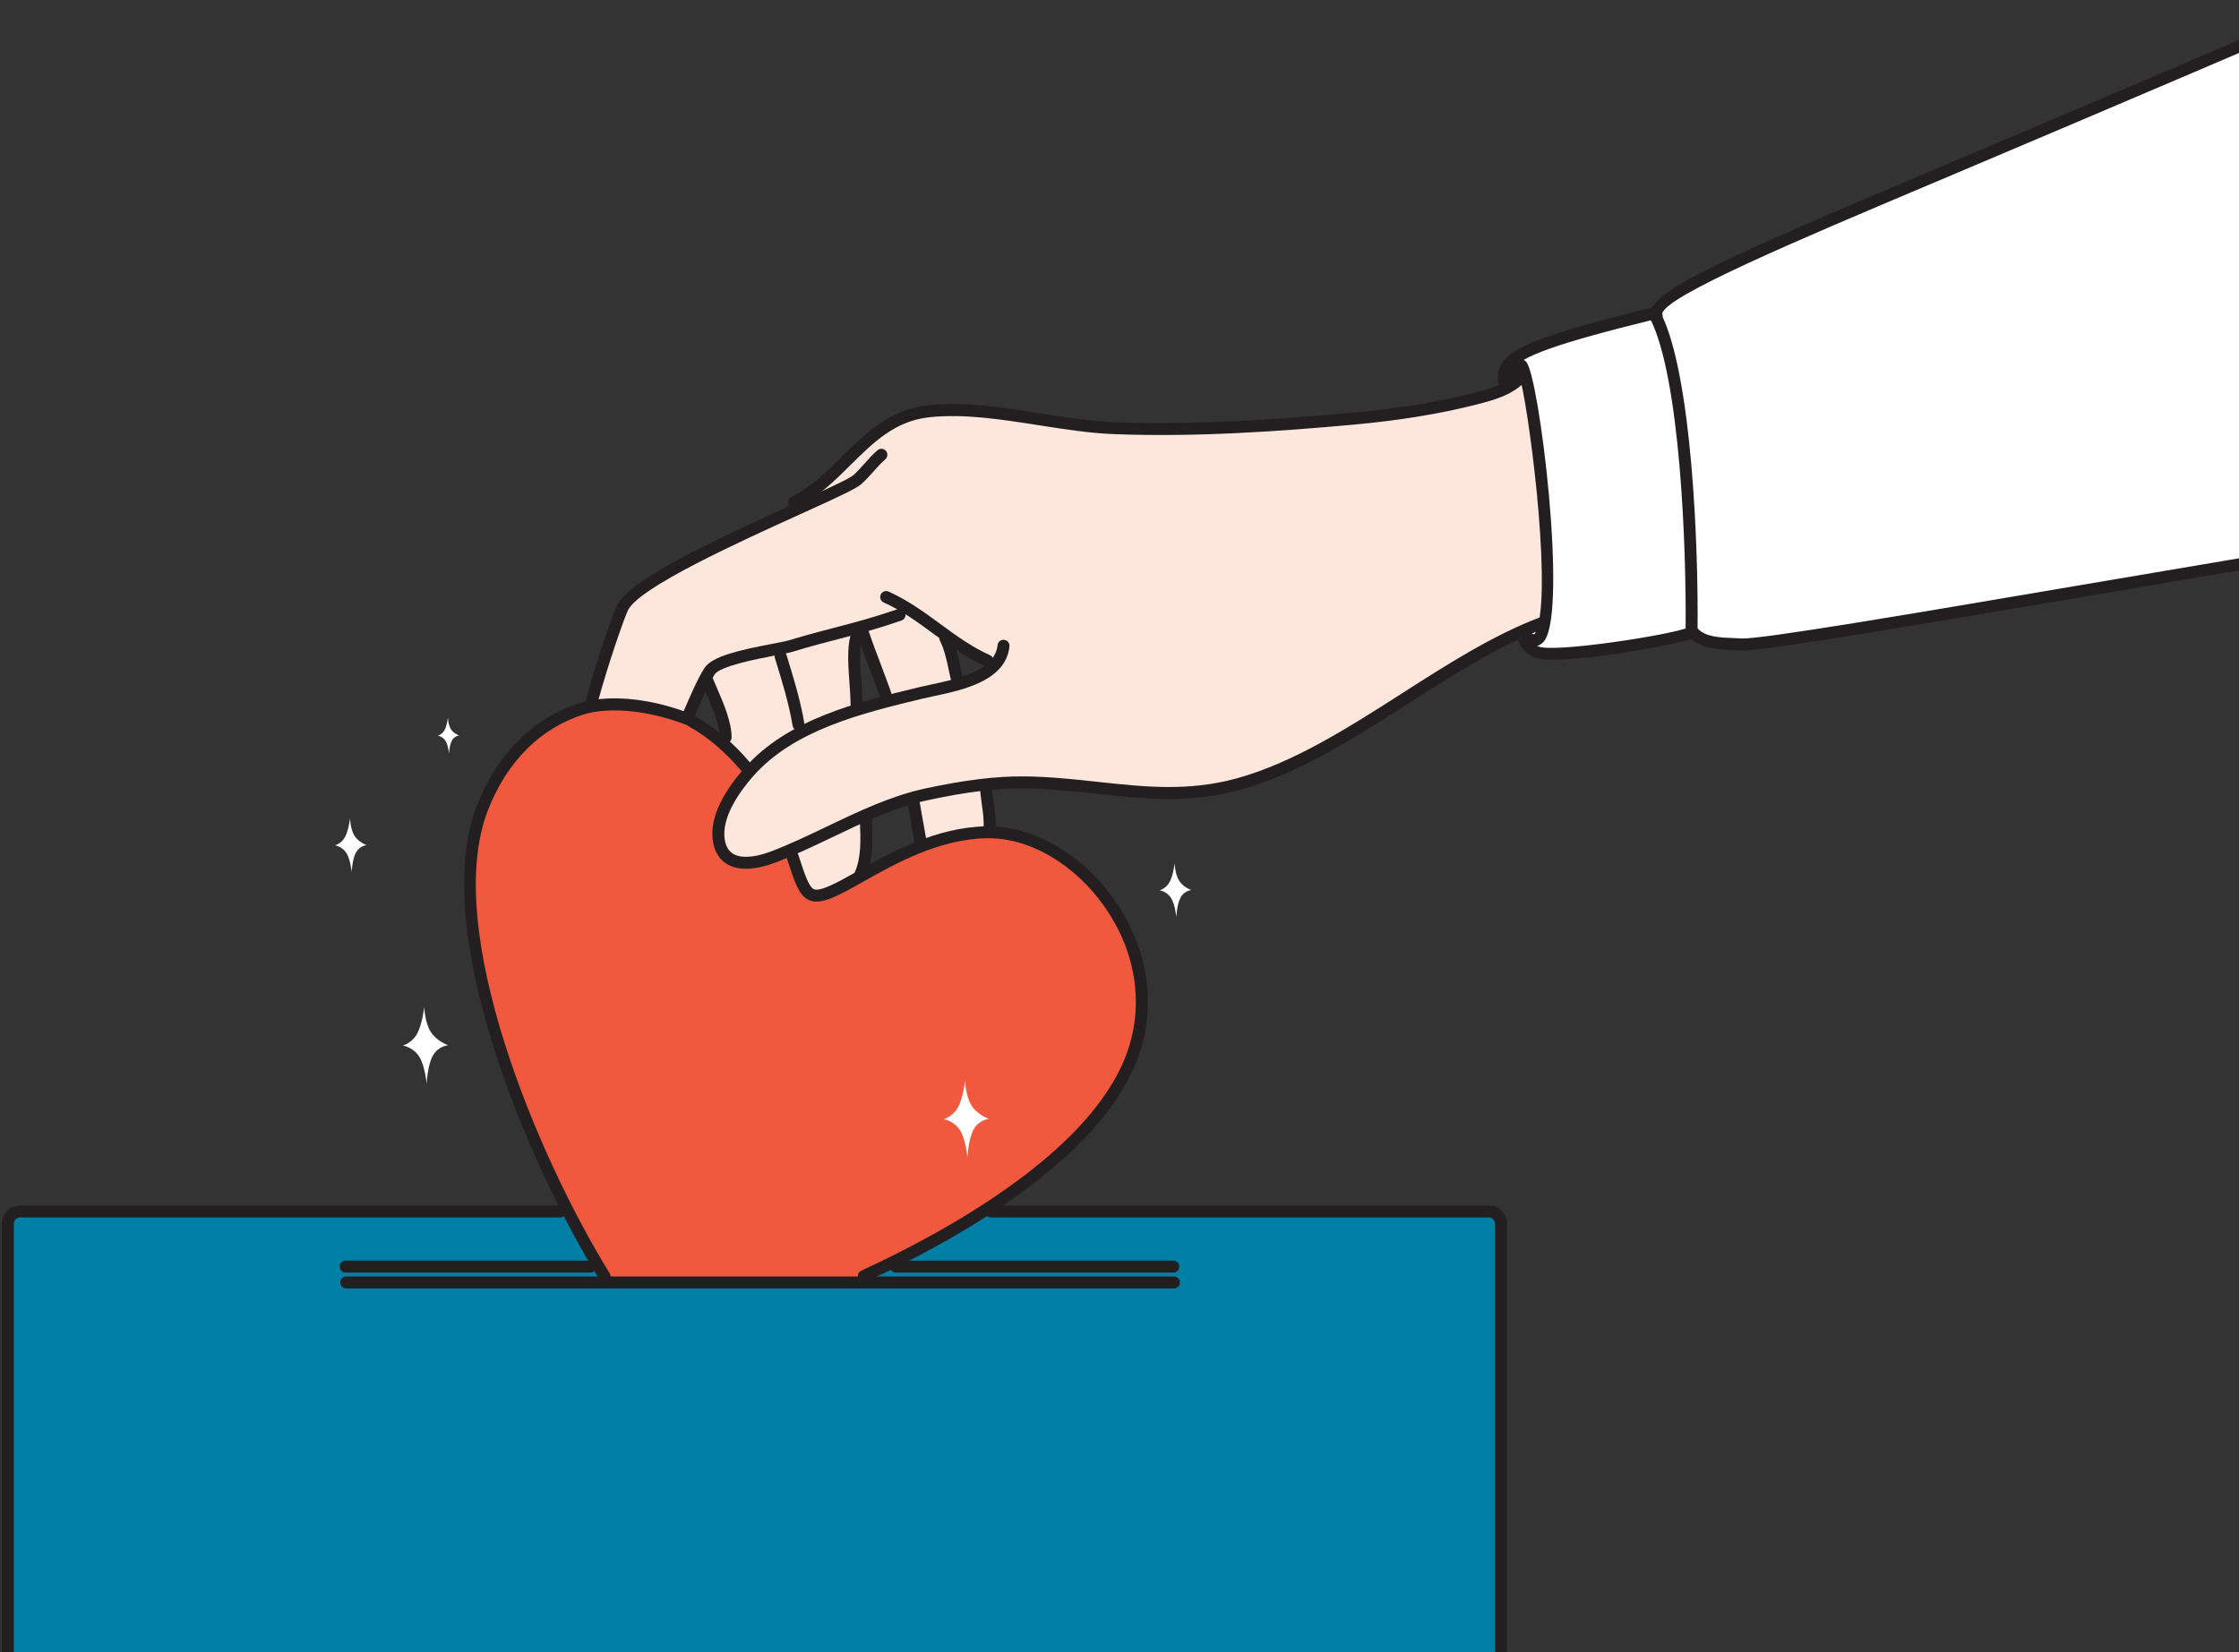 <svg width="294" height="217" viewBox="0 0 294 217" fill="none" xmlns="http://www.w3.org/2000/svg">
<rect x="0" y="0" width="294" height="217" fill="#333333" stroke="none"/>
<g clip-path="url(#clip0_1_417)">
<path fill-rule="evenodd" clip-rule="evenodd" d="M197.516 50.388C197.516 50.045 197.494 47.544 199.325 46.688C201.853 45.507 204.959 44.413 208.53 43.48C212.531 42.434 216.891 41.584 217.252 41.07C218.897 38.77 220.384 38.533 223.223 36.747C228.884 33.192 235.589 30.71 244.155 27.224C253.905 23.258 265.73 18.286 275.381 14.046C278.754 12.566 306.471 0.871 306.471 0.871C306.471 0.871 318.633 15.351 325.324 32.266C332.015 49.181 333.239 68.535 333.239 68.535C333.239 68.535 329.46 68.754 324.534 69.432C315.223 70.712 299.671 73.205 282.693 75.99C268.825 78.261 246.611 82.297 230.375 84.47C228.877 84.67 226.699 84.725 224.67 84.317C223.684 84.12 222.609 83.278 221.897 83.318C219.569 83.442 214.018 84.958 210.24 85.487C206.944 85.95 204.433 86.241 202.555 85.826C201.477 85.592 200.552 84.94 199.949 84.415C197.757 82.508 197.519 52.495 197.519 50.392L197.516 50.388Z" fill="white"/>
<path fill-rule="evenodd" clip-rule="evenodd" d="M2.679 159.063H195.573C196.443 159.063 197.148 159.763 197.148 160.627V216.053C197.148 216.914 196.443 217.617 195.573 217.617H2.679C1.805 217.617 1.107 216.914 1.107 216.053V160.627C1.107 159.763 1.809 159.063 2.679 159.063Z" fill="#007EA4"/>
<path d="M105.925 116.605C105.819 116.605 105.706 116.583 105.603 116.535C105.209 116.357 105.033 115.89 105.209 115.496C105.793 114.191 106.1 112.106 105.888 110.841C105.815 110.415 106.108 110.01 106.535 109.937C106.959 109.86 107.365 110.152 107.441 110.582C107.704 112.157 107.361 114.545 106.641 116.138C106.513 116.43 106.221 116.601 105.925 116.601V116.605Z" fill="#231F20"/>
<path fill-rule="evenodd" clip-rule="evenodd" d="M79.478 168.407C79.478 168.407 70.484 152.72 65.383 136.902C61.506 124.876 60.622 113.112 63.333 106.127C67.78 94.662 78.235 89.755 87.539 92.777C90.075 93.601 92.381 95.435 94.632 97.378C104.378 105.799 103.884 116.262 106.516 117.483C109.465 118.857 118.545 109.466 129.607 109.306C141.487 109.138 154.226 124.373 148.529 139.042C147.005 142.968 142.854 148.495 137.478 152.91C126.917 161.575 112.538 168.45 112.538 168.45L79.474 168.407H79.478Z" fill="#F0593E"/>
<path fill-rule="evenodd" clip-rule="evenodd" d="M200.199 49.528C200.199 49.528 198.694 51.489 190.139 53.257C177.645 55.842 157.463 56.348 155.478 56.348C152.489 56.348 148.652 56.272 145.243 56.006C141.811 55.739 138.811 55.266 134.05 54.657C128.989 54.011 122.531 53.279 118.208 54.978C117.225 55.364 113.202 58.743 110.41 61.211C107.125 64.113 105.064 66.22 103.99 66.906C102.316 67.97 96.981 70.573 92.38 72.917C87.315 75.502 82.996 77.875 81.998 79.373C81.684 79.843 77.328 92.85 77.328 92.85C77.328 92.85 79.002 91.866 85.009 92.508C87.421 92.767 90.33 94.254 90.33 94.254C90.33 94.254 92.384 89.628 92.797 89.559C93.56 89.431 94.792 95.581 95.256 97.681C95.464 98.636 97.986 100.316 98.406 101.115C98.823 101.91 96.743 103.175 95.504 105.533C94.364 107.699 93.999 110.91 95.479 112.602C96.751 114.056 103.968 111.891 103.968 111.891C103.968 111.891 104.355 113.947 105.148 115.547C105.707 116.685 106.288 117.578 107.929 117.436C108.777 117.363 110.71 116.302 113.144 114.982C113.326 114.884 113.52 112.831 113.611 111.009C113.71 108.978 113.717 107.148 113.933 107.031C115.647 106.113 117.975 105.107 119.59 104.895C120.083 104.833 120.759 111.209 121.212 111.031C124.523 109.736 127.688 109.12 129.92 109.164C130.677 109.182 129.295 103.944 129.701 103.346C130.249 102.533 133.322 102.661 135.237 102.682C139.557 102.737 142.334 103.346 145.546 103.663C149.858 104.093 154.057 104.254 155.486 104.254C159.662 104.254 165.356 102.69 171.944 99.369C177.506 96.565 183.086 92.57 188.257 89.282C191.308 87.338 194.513 85.807 196.695 84.495C200.188 82.388 202.856 81.593 202.918 81.207C203.66 76.712 203.188 67.387 202.304 60.198C201.544 54.008 200.214 49.524 200.214 49.524L200.199 49.528ZM112.866 82.807C113.027 82.578 113.217 82.749 113.604 83.766C114.379 85.796 115.577 89.464 115.793 90.047C116.009 90.634 116.984 91.833 116.239 92.012C115.486 92.191 112.252 93.044 112.252 93.044C112.252 93.044 111.784 85.49 112.303 84.28C112.563 83.675 112.705 83.04 112.87 82.807H112.866ZM124.205 83.715L130.505 87.35L128.978 88.574L127.552 89.311L125.831 89.628L124.205 83.715Z" fill="#FDE7DC"/>
<path fill-rule="evenodd" clip-rule="evenodd" d="M55.709 132.225C55.709 132.225 55.761 134.238 56.546 135.503C57.325 136.764 58.845 137.274 58.845 137.274C58.845 137.274 57.544 137.38 56.835 138.652C56.126 139.925 56.017 142.36 56.017 142.36C56.017 142.36 55.837 140.049 55.055 138.791C54.273 137.526 52.885 137.311 52.885 137.311C52.885 137.311 54.058 137.048 54.763 135.776C55.472 134.504 55.709 132.225 55.709 132.225Z" fill="white"/>
<path fill-rule="evenodd" clip-rule="evenodd" d="M45.961 107.469C45.961 107.469 45.994 108.876 46.542 109.758C47.09 110.641 48.15 110.998 48.15 110.998C48.15 110.998 47.24 111.071 46.747 111.957C46.254 112.846 46.173 114.552 46.173 114.552C46.173 114.552 46.045 112.937 45.501 112.055C44.953 111.173 43.984 111.023 43.984 111.023C43.984 111.023 44.807 110.834 45.296 109.948C45.79 109.058 45.961 107.469 45.961 107.469Z" fill="white"/>
<path fill-rule="evenodd" clip-rule="evenodd" d="M58.813 94.225C58.813 94.225 58.838 95.173 59.207 95.767C59.576 96.361 60.289 96.602 60.289 96.602C60.289 96.602 59.679 96.649 59.346 97.251C59.01 97.852 58.959 99 58.959 99C58.959 99 58.875 97.91 58.506 97.316C58.136 96.718 57.482 96.62 57.482 96.62C57.482 96.62 58.038 96.496 58.367 95.898C58.703 95.3 58.813 94.225 58.813 94.225Z" fill="white"/>
<path fill-rule="evenodd" clip-rule="evenodd" d="M126.727 141.904C126.727 141.904 126.774 143.917 127.56 145.178C128.346 146.439 129.859 146.953 129.859 146.953C129.859 146.953 128.561 147.059 127.852 148.331C127.147 149.6 127.03 152.035 127.03 152.035C127.03 152.035 126.851 149.727 126.069 148.463C125.287 147.201 123.898 146.986 123.898 146.986C123.898 146.986 125.071 146.72 125.78 145.451C126.486 144.179 126.727 141.901 126.727 141.901V141.904Z" fill="white"/>
<path fill-rule="evenodd" clip-rule="evenodd" d="M154.239 113.371C154.239 113.371 154.275 114.778 154.824 115.66C155.372 116.543 156.428 116.9 156.428 116.9C156.428 116.9 155.518 116.976 155.025 117.862C154.531 118.752 154.455 120.458 154.455 120.458C154.455 120.458 154.327 118.843 153.782 117.961C153.234 117.079 152.266 116.925 152.266 116.925C152.266 116.925 153.084 116.74 153.574 115.85C154.071 114.964 154.239 113.371 154.239 113.371Z" fill="white"/>
<path d="M97.958 114.1C97.106 114.1 96.255 113.943 95.524 113.524C94.49 112.933 93.847 111.927 93.616 110.535C93.046 107.097 95.517 103.419 97.695 100.943C103.413 94.422 112.64 92.198 120.782 90.233C121.268 90.116 121.765 90.011 122.299 89.898C125.62 89.194 130.641 88.13 130.985 84.739C131.029 84.305 131.412 83.988 131.851 84.036C132.282 84.079 132.596 84.466 132.553 84.896C132.088 89.424 126.395 90.63 122.628 91.429C122.109 91.538 121.626 91.64 121.206 91.742C113.236 93.663 104.269 95.829 98.875 101.971C97.278 103.794 94.676 107.29 95.169 110.272C95.319 111.191 95.696 111.807 96.306 112.164C97.325 112.748 99.094 112.635 101.17 111.851C103.666 110.91 106.183 109.704 108.617 108.537C112.732 106.568 116.985 104.531 121.48 103.561C126.592 102.456 130.842 101.931 134.467 101.971C137.833 102.001 141.056 102.351 144.166 102.69C150.254 103.349 155.998 103.973 162.32 102.249C169.811 100.207 177.094 95.544 184.144 91.035C190.009 87.28 196.075 83.401 202.199 81.087C202.601 80.933 203.062 81.138 203.215 81.546C203.369 81.951 203.164 82.406 202.758 82.559C196.791 84.812 190.794 88.647 184.995 92.358C177.851 96.93 170.462 101.662 162.737 103.765C156.126 105.566 150.236 104.928 143.994 104.25C140.921 103.918 137.738 103.572 134.453 103.543C130.948 103.506 126.812 104.017 121.816 105.096C117.501 106.025 113.327 108.023 109.3 109.955C106.834 111.133 104.287 112.354 101.729 113.32C100.804 113.666 99.372 114.1 97.958 114.1V114.1Z" fill="#231F20"/>
<path d="M129.668 87.554C129.558 87.554 129.445 87.532 129.342 87.484C126.795 86.34 124.639 84.754 122.553 83.226C120.437 81.673 118.438 80.208 116.041 79.132C115.646 78.954 115.471 78.487 115.646 78.094C115.825 77.696 116.293 77.521 116.688 77.7C119.238 78.848 121.394 80.43 123.485 81.961C125.597 83.511 127.596 84.976 129.993 86.052C130.391 86.23 130.563 86.697 130.384 87.091C130.252 87.382 129.967 87.554 129.668 87.554Z" fill="#231F20"/>
<path d="M77.749 92.737C77.683 92.737 77.61 92.73 77.54 92.708C77.124 92.595 76.875 92.165 76.985 91.746C78.388 86.606 80.511 80.529 81.045 79.45C82.634 76.209 92.983 71.306 104.363 66.14C108.017 64.478 111.474 62.914 112.022 62.432C112.556 61.969 113.023 61.437 113.52 60.88C114.046 60.289 114.587 59.68 115.223 59.137C115.548 58.853 116.045 58.889 116.33 59.217C116.612 59.545 116.575 60.041 116.25 60.325C115.698 60.799 115.212 61.346 114.701 61.919C114.196 62.491 113.666 63.081 113.06 63.614C112.369 64.215 109.829 65.382 105.017 67.565C97.131 71.145 83.935 77.135 82.463 80.139C82.006 81.064 79.912 87.007 78.509 92.158C78.417 92.508 78.096 92.737 77.752 92.737H77.749Z" fill="#231F20"/>
<path d="M90.479 94.538C90.373 94.538 90.271 94.516 90.168 94.473C89.77 94.301 89.584 93.838 89.755 93.441L89.836 93.251C90.585 91.513 91.608 89.129 92.489 87.751C93.483 86.19 97.108 85.385 101.391 84.561C102.374 84.371 103.221 84.211 103.642 84.083C106.064 83.354 107.935 82.866 109.744 82.395C112.211 81.754 114.542 81.145 117.857 80.015C118.27 79.869 118.719 80.091 118.862 80.503C119.004 80.915 118.781 81.36 118.368 81.502C114.999 82.658 112.642 83.27 110.146 83.919C108.348 84.386 106.496 84.867 104.102 85.592C103.605 85.742 102.761 85.906 101.69 86.106C99.37 86.555 94.535 87.481 93.826 88.596C93.019 89.868 92.017 92.187 91.29 93.875L91.206 94.064C91.078 94.36 90.79 94.538 90.483 94.538H90.479Z" fill="#231F20"/>
<path d="M104.231 66.782C103.943 66.782 103.661 66.625 103.526 66.348C103.329 65.962 103.489 65.488 103.877 65.294C106.49 63.989 108.576 61.926 110.593 59.936C113.645 56.917 116.795 53.793 121.812 53.239C126.584 52.71 131.708 53.516 136.663 54.296C140.006 54.821 143.164 55.317 146.222 55.441C157.072 55.874 168.17 55.058 177.591 54.205C183.514 53.669 188.86 52.794 193.476 51.609C195.559 51.077 197.916 50.472 199.282 48.839C199.56 48.503 200.053 48.463 200.39 48.74C200.726 49.017 200.77 49.513 200.492 49.845C198.8 51.868 196.067 52.568 193.87 53.133C189.167 54.34 183.741 55.226 177.733 55.772C168.258 56.633 157.101 57.449 146.16 57.012C143.003 56.888 139.659 56.359 136.422 55.853C131.565 55.091 126.548 54.303 121.984 54.806C117.514 55.302 114.69 58.098 111.701 61.058C109.599 63.14 107.421 65.291 104.582 66.709C104.469 66.763 104.348 66.789 104.231 66.789V66.782Z" fill="#231F20"/>
<path d="M95.283 97.644C94.848 97.644 94.493 97.295 94.493 96.857C94.493 95.166 93.514 92.887 92.721 91.057C92.509 90.565 92.308 90.102 92.14 89.679C91.979 89.275 92.177 88.819 92.579 88.658C92.984 88.498 93.441 88.695 93.602 89.096C93.77 89.511 93.963 89.96 94.172 90.437C95.016 92.399 96.068 94.841 96.068 96.857C96.068 97.291 95.714 97.644 95.283 97.644Z" fill="#231F20"/>
<path d="M104.852 95.957C104.472 95.957 104.14 95.683 104.074 95.3C103.584 92.373 102.685 89.457 101.812 86.631L101.75 86.438C101.622 86.022 101.856 85.581 102.272 85.457C102.685 85.326 103.127 85.559 103.255 85.975L103.318 86.168C104.202 89.041 105.119 92.008 105.623 95.038C105.696 95.468 105.404 95.873 104.977 95.942C104.933 95.949 104.889 95.953 104.849 95.953L104.852 95.957Z" fill="#231F20"/>
<path d="M112.472 93.23C112.037 93.23 111.682 92.88 111.682 92.446C111.682 91.622 111.613 90.663 111.536 89.646C111.383 87.503 111.226 85.286 111.642 83.613C111.748 83.194 112.176 82.938 112.596 83.044C113.016 83.146 113.272 83.576 113.166 83.996C112.812 85.421 112.961 87.51 113.108 89.533C113.184 90.576 113.257 91.564 113.257 92.446C113.257 92.88 112.903 93.23 112.472 93.23V93.23Z" fill="#231F20"/>
<path d="M116.442 92.515C116.117 92.515 115.81 92.307 115.697 91.979C115.21 90.525 114.651 89.048 114.111 87.623C113.566 86.183 113.003 84.696 112.506 83.212C112.371 82.8 112.594 82.355 113.003 82.22C113.416 82.082 113.866 82.304 114.001 82.716C114.487 84.171 115.046 85.644 115.583 87.069C116.128 88.509 116.694 90 117.195 91.484C117.33 91.895 117.107 92.34 116.698 92.479C116.614 92.504 116.53 92.519 116.446 92.519L116.442 92.515Z" fill="#231F20"/>
<path d="M125.69 90.109C125.336 90.109 125.014 89.872 124.927 89.515C124.799 89.016 124.689 88.505 124.579 87.995C124.298 86.675 124.006 85.312 123.425 84.153C123.231 83.762 123.388 83.292 123.776 83.099C124.17 82.906 124.638 83.066 124.832 83.449C125.5 84.787 125.815 86.249 126.122 87.663C126.228 88.159 126.33 88.651 126.454 89.132C126.56 89.551 126.301 89.978 125.884 90.084C125.818 90.098 125.756 90.106 125.69 90.106V90.109Z" fill="#231F20"/>
<path d="M113.43 168.381C113.134 168.381 112.845 168.21 112.718 167.926C112.535 167.528 112.707 167.062 113.098 166.883C123.914 161.903 142.807 151.623 147.799 138.758C150.287 132.346 149.297 125.201 145.08 119.153C141.129 113.484 135.191 110.017 129.622 110.094C123.344 110.181 117.614 113.404 113.43 115.755C110.032 117.669 107.777 118.938 106.187 118.198C104.93 117.614 104.364 115.908 103.516 113.327L103.319 112.737C103.184 112.321 103.406 111.876 103.819 111.745C104.232 111.61 104.678 111.833 104.813 112.241L105.011 112.835C105.658 114.789 106.209 116.477 106.856 116.776C107.711 117.17 110.112 115.821 112.659 114.388C116.989 111.957 122.92 108.617 129.604 108.526C135.696 108.464 142.127 112.168 146.377 118.256C150.897 124.738 151.95 132.419 149.268 139.327C144.075 152.709 124.791 163.23 113.759 168.312C113.653 168.36 113.54 168.385 113.43 168.385V168.381Z" fill="#231F20"/>
<path d="M97.829 101.392C97.606 101.392 97.383 101.297 97.226 101.111C96.287 99.999 95.238 98.942 94.113 97.969C92.984 96.996 91.774 96.146 90.521 95.454C90.137 95.242 90.005 94.764 90.214 94.385C90.426 94.006 90.901 93.871 91.284 94.079C92.636 94.826 93.93 95.734 95.143 96.78C96.335 97.805 97.438 98.92 98.432 100.098C98.713 100.43 98.67 100.925 98.337 101.206C98.191 101.33 98.008 101.388 97.829 101.388V101.392Z" fill="#231F20"/>
<path d="M79.395 168.451C79.128 168.451 78.872 168.316 78.726 168.075C69.156 152.607 56.315 122.036 62.6 105.843C65.275 98.95 70.142 94.141 76.307 92.304C76.486 92.238 81.931 90.302 91.001 93.861C91.407 94.017 91.604 94.477 91.443 94.878C91.286 95.282 90.829 95.479 90.424 95.322C81.968 92.005 76.852 93.773 76.8 93.795C71.071 95.505 66.569 99.978 64.069 106.412C57.992 122.073 70.658 152.042 80.067 167.255C80.294 167.623 80.177 168.108 79.808 168.334C79.68 168.414 79.537 168.451 79.395 168.451V168.451Z" fill="#231F20"/>
<path d="M197.091 217.668C196.656 217.668 196.305 217.318 196.305 216.881V160.693C196.305 160.255 195.951 159.905 195.519 159.905H130.112C129.677 159.905 129.322 159.552 129.322 159.122C129.322 158.691 129.677 158.338 130.112 158.338H195.519C196.82 158.338 197.88 159.391 197.88 160.693V216.881C197.88 217.318 197.526 217.668 197.091 217.668V217.668Z" fill="#231F20"/>
<path d="M1.032 217.668C0.593 217.668 0.246 217.318 0.246 216.881V160.693C0.246 159.392 1.302 158.338 2.607 158.338H73.54C73.975 158.338 74.325 158.688 74.325 159.122C74.325 159.556 73.971 159.906 73.54 159.906H2.607C2.172 159.906 1.817 160.256 1.817 160.693V216.881C1.817 217.318 1.463 217.668 1.032 217.668V217.668Z" fill="#231F20"/>
<path d="M154.142 169.224H45.475C45.04 169.224 44.685 168.87 44.685 168.436C44.685 168.002 45.036 167.652 45.475 167.652H154.145C154.58 167.652 154.931 168.002 154.931 168.436C154.931 168.87 154.58 169.224 154.145 169.224H154.142Z" fill="#231F20"/>
<path d="M201.443 84.889C201.158 84.889 200.858 84.812 200.562 84.648C200.182 84.441 200.036 83.967 200.248 83.584C200.453 83.205 200.932 83.062 201.315 83.267C201.396 83.31 201.432 83.314 201.443 83.318C201.439 83.31 201.67 83.161 201.911 82.319C203.683 76.06 200.679 53.024 199.437 49.061C199.342 49.258 199.258 49.473 199.236 49.612C199.305 49.951 199.137 50.304 198.819 50.465C198.428 50.661 197.953 50.505 197.76 50.115C197.398 49.389 198.158 47.84 198.786 47.384C199.309 47.009 199.941 47.052 200.387 47.501C202.108 49.218 205.847 80.066 202.792 84.149C202.426 84.637 201.955 84.885 201.447 84.885L201.443 84.889Z" fill="#231F20"/>
<path d="M197.604 51.318C197.253 51.318 196.935 51.081 196.84 50.723C196.658 49.987 196.49 48.886 197.14 47.803C198.518 45.525 203.155 43.79 216.99 40.388C217.41 40.286 217.841 40.541 217.944 40.964C218.05 41.387 217.79 41.81 217.366 41.916C204.507 45.077 199.566 46.83 198.488 48.616C198.207 49.079 198.174 49.579 198.364 50.344C198.47 50.764 198.214 51.19 197.791 51.296C197.725 51.31 197.663 51.318 197.597 51.318H197.604Z" fill="#231F20"/>
<path d="M204.078 86.635C202.602 86.635 201.487 86.489 200.99 86.128C200.23 85.574 199.422 84.849 199.225 83.664C199.156 83.237 199.444 82.829 199.872 82.76C200.303 82.687 200.705 82.978 200.778 83.405C200.877 83.999 201.304 84.415 201.915 84.86C203.526 85.88 219.872 83.318 221.699 82.403C222.086 82.209 222.561 82.366 222.755 82.752C222.949 83.143 222.792 83.613 222.401 83.806C221.275 84.368 209.881 86.631 204.071 86.631L204.078 86.635Z" fill="#231F20"/>
<path d="M228.766 85.428C228.675 85.428 228.598 85.428 228.532 85.421C228.225 85.399 227.886 85.388 227.531 85.374C225.587 85.305 223.164 85.221 221.735 83.576C221.45 83.248 221.487 82.753 221.812 82.468C222.141 82.184 222.638 82.22 222.927 82.545C223.906 83.671 225.949 83.744 227.593 83.802C227.966 83.817 228.32 83.828 228.649 83.854C231.028 84.018 251.16 80.594 272.482 76.967C299.995 72.29 328.418 67.453 332.971 67.77C333.406 67.799 333.735 68.174 333.706 68.608C333.673 69.042 333.311 69.366 332.862 69.337C328.52 69.038 298.892 74.069 272.749 78.517C250.981 82.217 232.103 85.428 228.777 85.428H228.766Z" fill="#231F20"/>
<path d="M217.557 42.255C217.239 42.255 216.932 42.054 216.804 41.741C215.602 38.781 224.548 34.709 252.536 22.883L253.88 22.314C275.28 13.27 300.991 2.286 305.797 0.179C306.195 0.004 306.663 0.186 306.831 0.58C307.006 0.977 306.824 1.44 306.429 1.615C301.62 3.722 275.894 14.717 254.491 23.761L253.139 24.33C236.117 31.523 218.522 38.959 218.266 41.209C218.434 41.61 218.233 42.04 217.827 42.204C217.736 42.24 217.645 42.258 217.55 42.258L217.557 42.255Z" fill="#231F20"/>
<path d="M222.118 83.697H222.111C221.676 83.693 221.329 83.336 221.332 82.902C221.456 72.093 220.638 49.6 216.669 41.836C216.472 41.449 216.629 40.975 217.013 40.779C217.4 40.582 217.875 40.735 218.073 41.121C222.18 49.156 223.031 71.977 222.904 82.92C222.904 83.35 222.549 83.697 222.118 83.697V83.697Z" fill="#231F20"/>
<path d="M112.95 115.7C112.844 115.7 112.734 115.675 112.628 115.631C112.23 115.452 112.051 114.989 112.23 114.592C113.114 112.635 113.012 110.17 112.917 107.997L112.902 107.618C112.884 107.185 113.22 106.82 113.655 106.802C114.086 106.784 114.455 107.119 114.473 107.556L114.492 107.932C114.59 110.28 114.7 112.941 113.669 115.237C113.538 115.533 113.253 115.704 112.95 115.704V115.7Z" fill="#231F20"/>
<path d="M120.907 111.512C120.53 111.512 120.198 111.242 120.132 110.859C119.978 109.933 119.81 109.018 119.642 108.1C119.474 107.166 119.306 106.233 119.149 105.3C119.08 104.87 119.368 104.465 119.796 104.396C120.234 104.327 120.633 104.615 120.702 105.041C120.859 105.967 121.024 106.893 121.195 107.819C121.363 108.745 121.532 109.671 121.689 110.597C121.758 111.027 121.469 111.432 121.038 111.501C120.994 111.512 120.951 111.512 120.91 111.512H120.907Z" fill="#231F20"/>
<path d="M129.924 109.795C129.899 109.795 129.873 109.795 129.851 109.791C129.42 109.751 129.102 109.368 129.139 108.938C129.237 107.855 129.084 106.762 128.93 105.701C128.806 104.851 128.686 103.977 128.686 103.098C128.686 102.664 129.036 102.311 129.471 102.311C129.906 102.311 130.261 102.661 130.261 103.098C130.261 103.864 130.37 104.647 130.491 105.478C130.655 106.63 130.827 107.819 130.71 109.08C130.673 109.489 130.334 109.795 129.932 109.795H129.924Z" fill="#231F20"/>
<path d="M154.065 167.142H117.643C117.208 167.142 116.857 166.788 116.857 166.355C116.857 165.921 117.212 165.571 117.643 165.571H154.065C154.5 165.571 154.851 165.921 154.851 166.355C154.851 166.788 154.5 167.142 154.065 167.142Z" fill="#231F20"/>
<path d="M77.505 167.142H45.395C44.96 167.142 44.609 166.788 44.609 166.354C44.609 165.921 44.96 165.571 45.395 165.571H77.505C77.94 165.571 78.294 165.921 78.294 166.354C78.294 166.788 77.944 167.142 77.505 167.142Z" fill="#231F20"/>
</g>
<defs>
<clipPath id="clip0_1_417">
<rect width="294" height="218" fill="white"/>
</clipPath>
</defs>
</svg>
